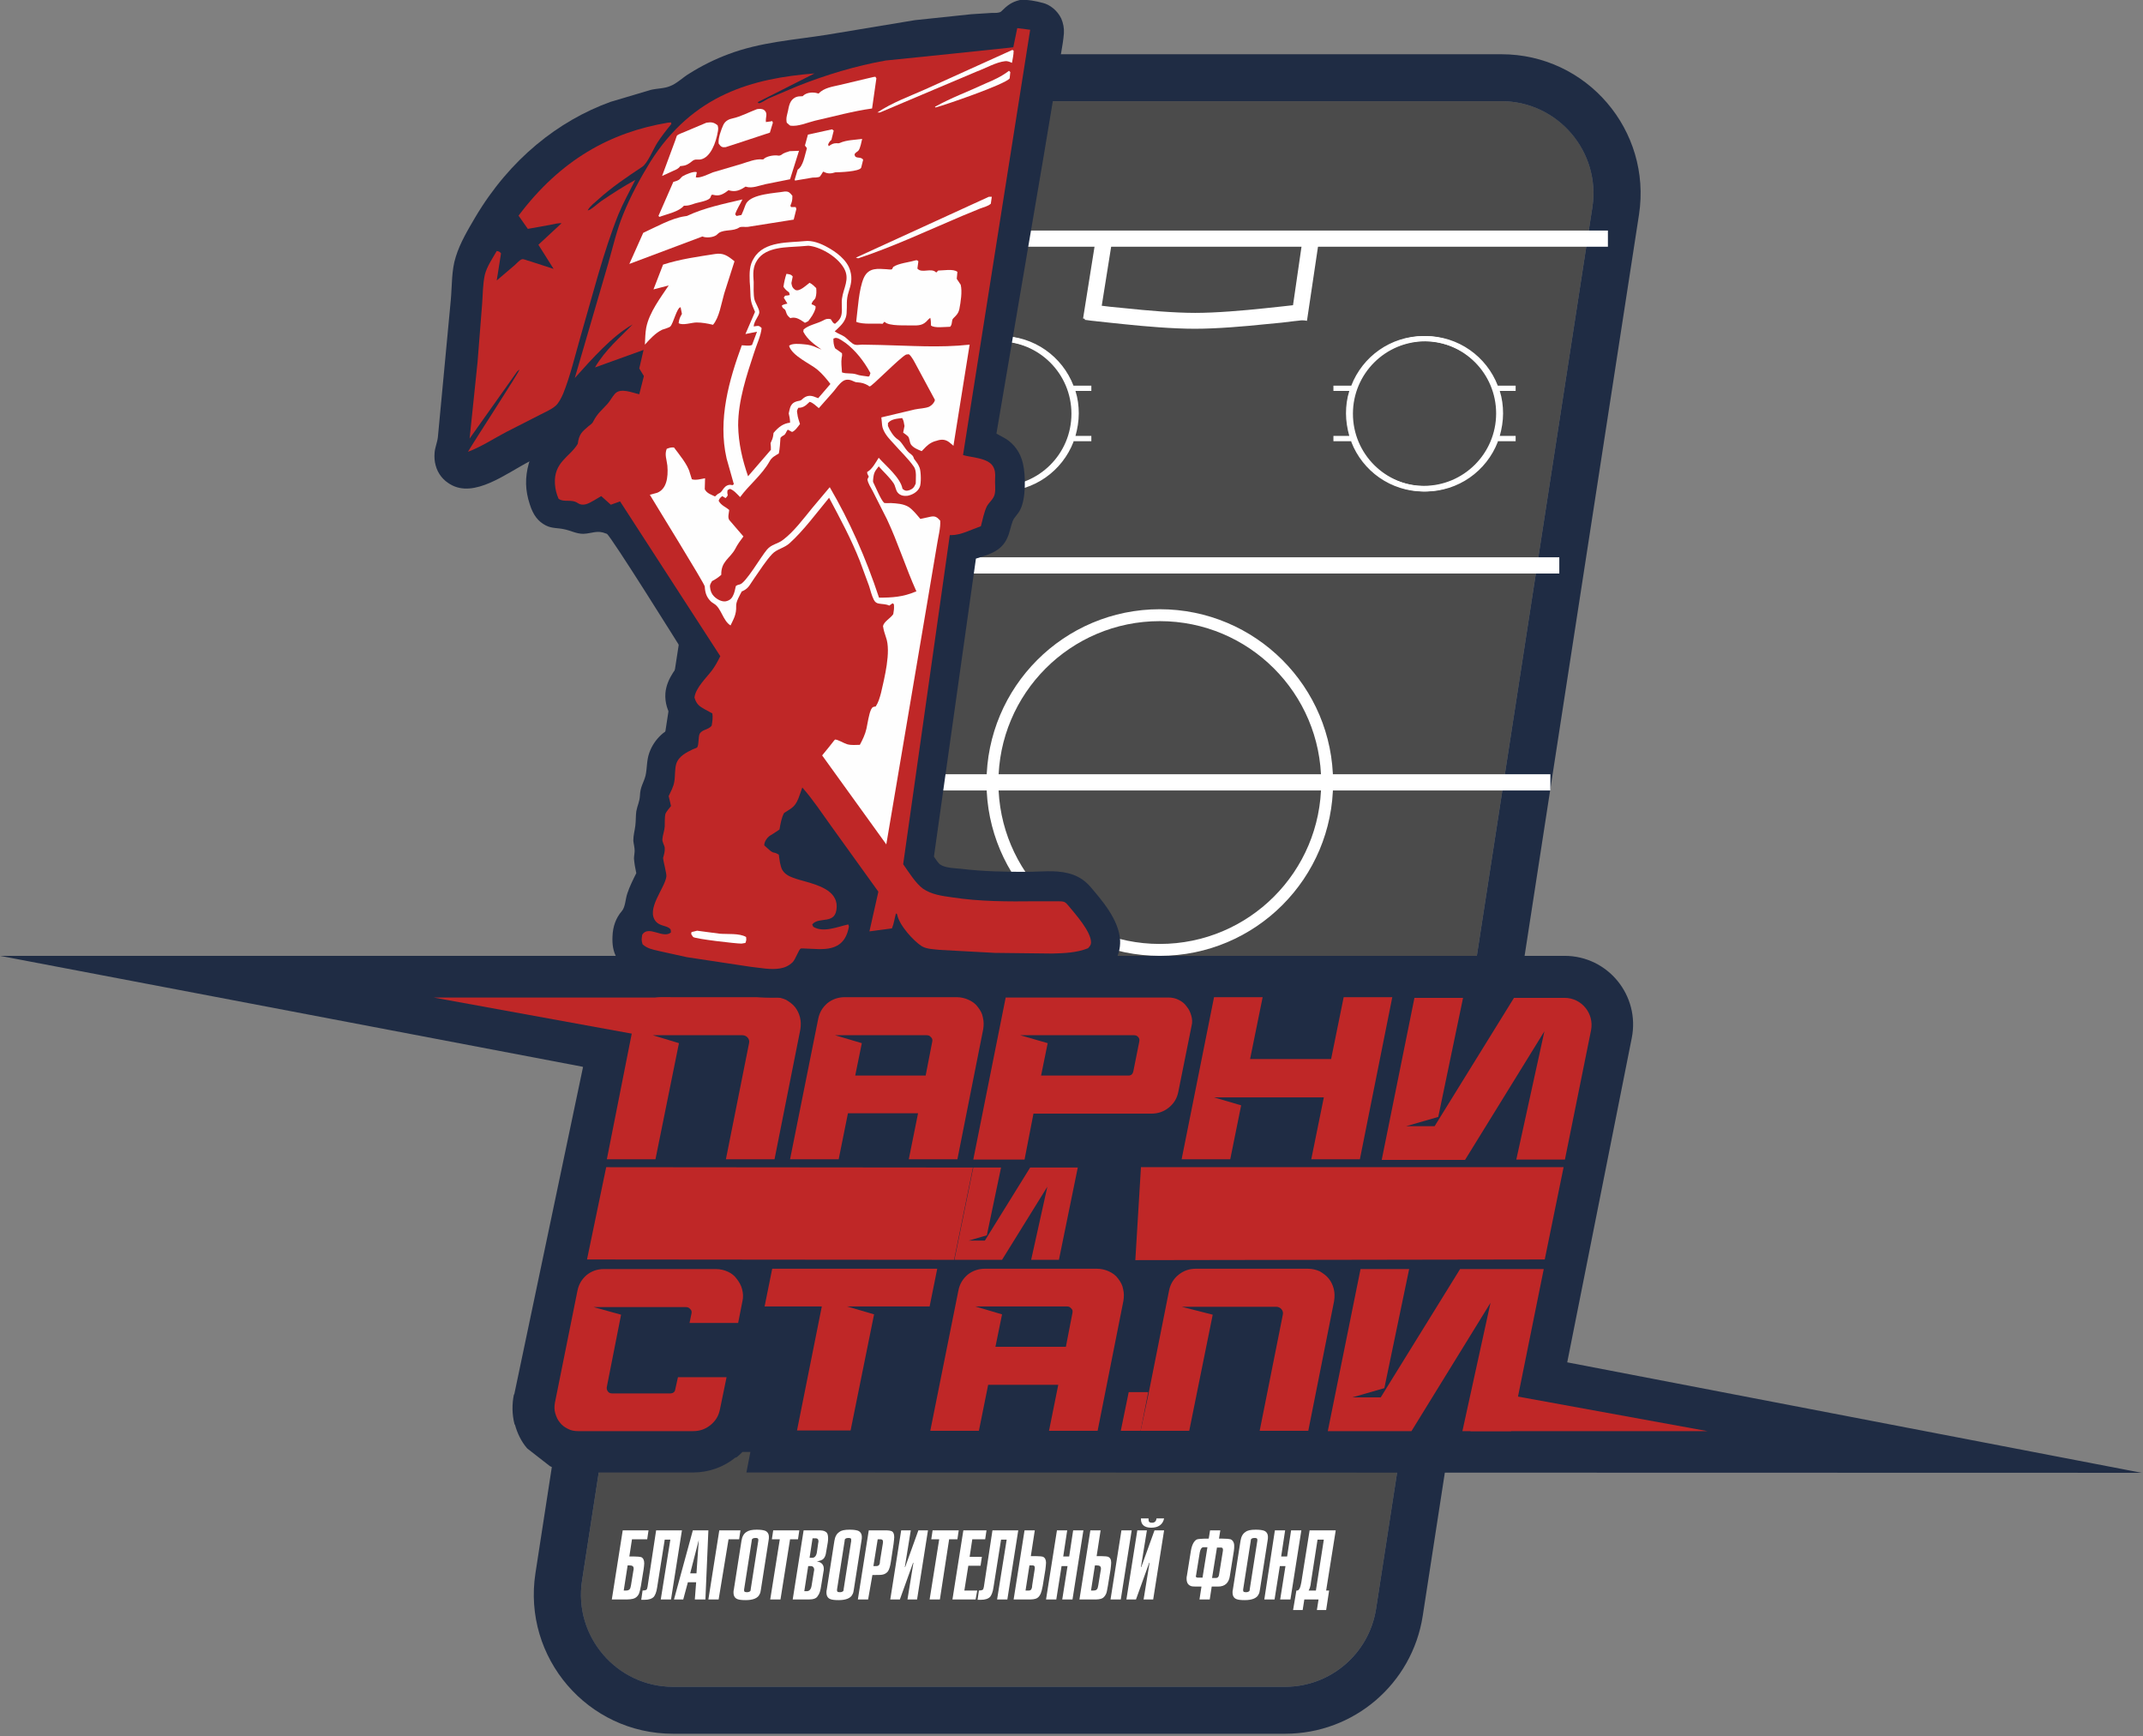 <?xml version="1.0" encoding="utf-8"?>
<!-- Generator: Adobe Illustrator 24.0.1, SVG Export Plug-In . SVG Version: 6.00 Build 0)  -->
<svg version="1.1" id="Layer_1" xmlns="http://www.w3.org/2000/svg" xmlns:xlink="http://www.w3.org/1999/xlink" x="0px" y="0px"
	 viewBox="0 0 648 525" style="enable-background:new 0 0 648 525;" xml:space="preserve">
<rect x="0" y="0" width="648" height="525" fill="#808080" stroke="none"/>
<style type="text/css">
	.st0{fill:#4B4B4B;}
	.st1{fill-rule:evenodd;clip-rule:evenodd;fill:#1F2C44;}
	.st2{fill-rule:evenodd;clip-rule:evenodd;fill:#FFFFFF;}
	.st3{fill:none;stroke:#FFFFFF;stroke-width:1.639;}
	.st4{fill:#BF2727;}
	.st5{fill:#1F2C44;}
	.st6{fill:#FEFEFE;}
	.st7{fill:#FFFFFF;}
</style>
<path class="st0" d="M241.4,54.2c2.1-13.6,13.8-23.6,27.5-23.6H454c17.1,0,30.1,15.2,27.5,32.1l-65.4,423.7
	C414,500,402.3,510,388.6,510H203.5c-17.1,0-30.1-15.2-27.5-32.1L241.4,54.2z"/>
<path class="st1" d="M268.9,16.4H454c25.8,0,45.5,23,41.6,48.5l-65.4,423.7c-3.2,20.5-20.8,35.6-41.6,35.6H203.5
	c-25.8,0-45.5-23-41.6-48.5L227.3,52C230.5,31.5,248.1,16.4,268.9,16.4z M268.9,30.6c-13.7,0-25.4,10-27.5,23.6L176,477.9
	c-2.6,16.9,10.5,32.1,27.5,32.1h185.1c13.7,0,25.4-10,27.5-23.6l65.4-423.7c2.6-16.9-10.5-32.1-27.5-32.1L268.9,30.6L268.9,30.6z"/>
<path class="st2" d="M238.7,69.7h247.5v4.9H238.7V69.7z"/>
<path class="st2" d="M224,168.5h247.5v4.9H224V168.5z"/>
<path class="st2" d="M221.3,234.1h247.5v4.9H221.3V234.1z"/>
<path class="st2" d="M350.7,285.4c27,0,48.8-21.9,48.8-48.8c0-27-21.9-48.8-48.8-48.8c-27,0-48.8,21.9-48.8,48.8
	C301.9,263.5,323.7,285.4,350.7,285.4z M350.7,289c29,0,52.4-23.5,52.4-52.4c0-29-23.5-52.4-52.4-52.4c-29,0-52.4,23.5-52.4,52.4
	C298.3,265.5,321.8,289,350.7,289z"/>
<path class="st2" d="M410,117.5c-0.1,0.3-0.2,0.5-0.3,0.8c-0.7,2.1-1.1,4.4-1.1,6.8s0.4,4.7,1.1,6.8c0.1,0.3,0.2,0.5,0.3,0.8
	c3.1,8.3,11.1,14.2,20.5,14.2c12.1,0,21.9-9.8,21.9-21.9s-9.8-21.9-21.9-21.9C421.1,103.3,413.1,109.2,410,117.5z M408.6,133.6
	c3.4,8.8,11.9,15,21.9,15c13,0,23.5-10.5,23.5-23.5s-10.5-23.5-23.5-23.5c-10,0-18.5,6.2-21.9,15h-5.4v1.6h4.8c-0.7,2.2-1,4.5-1,6.8
	s0.4,4.7,1,6.8h-4.8v1.6h5.4V133.6z"/>
<path class="st2" d="M451.5,117.5c0.1,0.3,0.2,0.5,0.3,0.8c0.7,2.1,1.1,4.4,1.1,6.8s-0.4,4.7-1.1,6.8c-0.1,0.3-0.2,0.5-0.3,0.8
	C448.4,141,440.4,147,431,147c-12.1,0-21.9-9.8-21.9-21.9s9.8-21.9,21.9-21.9C440.4,103.3,448.4,109.2,451.5,117.5z M452.9,133.6
	c-3.4,8.8-11.9,15-21.9,15c-13,0-23.5-10.5-23.5-23.5s10.5-23.5,23.5-23.5c10,0,18.5,6.2,21.9,15h5.4v1.6h-4.8c0.7,2.2,1,4.5,1,6.8
	s-0.4,4.7-1,6.8h4.8v1.6h-5.4V133.6z"/>
<path class="st3" d="M302.1,147.8c12.5,0,22.7-10.1,22.7-22.7s-10.2-22.7-22.7-22.7c-9.7,0-18,6.1-21.2,14.7
	c-0.9,2.5-1.4,5.1-1.4,7.9s0.5,5.5,1.4,7.9C284.1,141.6,292.4,147.8,302.1,147.8z"/>
<path class="st2" d="M323.1,117.5c0.1,0.3,0.2,0.5,0.3,0.8c0.7,2.1,1.1,4.4,1.1,6.8s-0.4,4.7-1.1,6.8c-0.1,0.3-0.2,0.5-0.3,0.8
	C320,141,312,147,302.6,147c-12.1,0-21.9-9.8-21.9-21.9s9.8-21.9,21.9-21.9C312,103.3,320,109.2,323.1,117.5z M324.6,133.6
	c-3.4,8.8-11.9,15-21.9,15c-13,0-23.5-10.5-23.5-23.5s10.5-23.5,23.5-23.5c10,0,18.5,6.2,21.9,15h5.4v1.6h-4.8c0.7,2.2,1,4.5,1,6.8
	s-0.4,4.7-1,6.8h4.8v1.6h-5.4V133.6z"/>
<path class="st4" d="M327,368.8l1.1-5.6h11.4c0.5,0,0.8-0.3,0.9-0.8l0.4-1.9c0.1-0.3,0-0.5-0.2-0.8c-0.2-0.2-0.4-0.4-0.7-0.4h-13.4
	l1.3-6.5H345c0.7,0,1.4,0.2,2,0.5s1.2,0.7,1.6,1.2s0.7,1.1,0.9,1.8c0.2,0.7,0.2,1.4,0.1,2.1l-0.9,4.5c-0.2,0.9-0.6,1.6-1.3,2.2
	c-0.7,0.6-1.5,0.8-2.4,0.8h0.6c0.6,0,1.1,0.1,1.6,0.4c0.5,0.2,0.9,0.6,1.3,1c0.3,0.4,0.6,0.9,0.7,1.4c0.2,0.5,0.2,1.1,0,1.6
	l-1.4,6.7c-0.2,1.1-0.7,2-1.6,2.7s-3,1-3,1H323l1.3-6.5h14.8c0.5,0,0.8-0.3,0.9-0.8l0.8-3.7c0.1-0.3,0-0.5-0.2-0.8
	c-0.2-0.2-0.4-0.4-0.7-0.4H327V368.8z"/>
<g>
	<g>
		<path class="st5" d="M493.4,313.9c2.6-12.9-7.2-24.9-20.3-24.9H0l176,33.5l0.3,0.1l-20.8,99h-0.1c-0.6,2.9-0.6,6,0.2,9.1h0.1
			c0.7,2.6,1.9,5.1,3.6,7.1l0,0l0.1,0.1l0.1,0.1l6.8,5.3c2.7,1.3,5.5,1.9,8.5,1.9l0,0h34.8l0,0c4.7,0,9.2-1.6,12.9-4.6l0.1,0.1
			c0.7-0.5,1.3-1.1,1.9-1.7h2.4l-1.2,6.2l421.9,0.1l-173.7-33.4L493.4,313.9z"/>
	</g>
</g>
<path class="st4" d="M187.8,397.5l-4.3,21.8c-0.1,0.5,0,1,0.3,1.4s0.7,0.6,1.3,0.6h17.5c0.9,0,1.5-0.4,1.6-1.3l0.8-3.6h14.7l-2,9.7
	c-0.4,2-1.3,3.5-2.9,4.8c-1.5,1.2-3.2,1.8-5.2,1.8h-34.8c-1.1,0-2.2-0.2-3.1-0.7c-1-0.5-1.8-1.1-2.4-1.9c-0.7-0.8-1.1-1.8-1.4-2.8
	c-0.3-1-0.3-2.1-0.1-3.2l6.8-33.8c0.4-2,1.3-3.5,2.8-4.8c1.5-1.2,3.2-1.8,5.2-1.8h33.9c1.3,0,2.5,0.3,3.6,0.8s2,1.2,2.7,2.2
	c0.7,0.9,1.3,1.9,1.6,3.1s0.4,2.4,0.1,3.6l-1.3,6.6h-14.7l0.6-2.9c0.1-0.5,0-1-0.4-1.3c-0.3-0.4-0.7-0.6-1.3-0.6h-27.9L187.8,397.5z
	"/>
<path class="st4" d="M248.5,395h-17.3l2.3-11.4h49.9l-2.3,11.4h-25l8.2,2.4l-7.1,35.1H241L248.5,395z"/>
<path class="st4" d="M331.9,432.6h-14.7l2.8-13.9h-21.2l-2.8,13.9h-14.7l8.5-42.4c0.4-2,1.3-3.5,2.8-4.8c1.5-1.2,3.3-1.8,5.2-1.8
	h33.9c1.3,0,2.5,0.3,3.6,0.8s2.1,1.2,2.8,2.2c0.7,0.9,1.3,1.9,1.5,3.1c0.3,1.2,0.3,2.4,0.1,3.6L331.9,432.6z M294.9,395l8.1,2.4
	l-2,9.8h21.3l2-10.3c0.1-0.5,0-1-0.4-1.3c-0.3-0.4-0.7-0.6-1.3-0.6H294.9z"/>
<path class="st4" d="M344.9,432.6l2.3-11.7h-5.9l-2.4,11.7H344.9z"/>
<path class="st4" d="M344.9,432.6h14.7l7.1-35.1l-9.4-2.4h28.6c1.3,0,2.3,1.2,2,2.4l-7,35.1h14.7l7.8-39.2c0.2-1.3,0.2-2.5-0.1-3.7
	c-0.3-1.2-0.8-2.2-1.5-3.1s-1.7-1.6-2.7-2.2c-1.1-0.5-2.3-0.8-3.6-0.8h-33.9c-2,0-3.7,0.6-5.2,1.8c-1.5,1.2-2.5,2.8-2.9,4.8
	l-6.1,30.7L344.9,432.6z"/>
<path class="st4" d="M316.7,358.8l-4.9,22.1h8.4l5.7-27.9h-14.4l-13.7,22.1h-4.9l5.5-1.6l4.3-20.5h-8.4l-5.7,27.9H303L316.7,358.8z"
	/>
<path class="st4" d="M450.7,393.9l-8.5,38.8h14.7l9.9-49h-25.3l-24,38.8h-8.6l9.7-2.8l7.5-36h-14.7l-9.9,49h25.3L450.7,393.9z"/>
<path class="st4" d="M183.5,350.5h14.7l7.1-35.1l-7.9-2.4h27.1c1.3,0,2.3,1.2,2,2.4l-7,35.1h14.7l7.8-39.2c0.2-1.3,0.2-2.5-0.1-3.7
	s-0.8-2.2-1.5-3.1s-1.7-1.6-2.7-2.2c-1.1-0.5-2.3-0.8-3.6-0.8H200c-2,0-3.7,0.6-5.2,1.8c-1.5,1.2-2.5,2.8-2.9,4.8L183.5,350.5z"/>
<path class="st4" d="M131.1,301.6h71.7l-9.7,11.3L131.1,301.6z"/>
<path class="st4" d="M516.3,432.7h-71.7l9.7-11.3L516.3,432.7z"/>
<path class="st4" d="M289.5,350.5h-14.7l2.8-13.9h-21.2l-2.8,13.9h-14.7l8.5-42.4c0.4-2,1.3-3.5,2.8-4.8c1.5-1.2,3.3-1.8,5.2-1.8
	h33.9c1.3,0,2.5,0.3,3.6,0.8s2.1,1.2,2.8,2.2c0.7,0.9,1.3,1.9,1.5,3.1c0.3,1.2,0.3,2.4,0.1,3.6L289.5,350.5z M252.5,313l8.1,2.4
	l-2,9.8h21.3l2-10.3c0.1-0.5,0-1-0.4-1.3c-0.3-0.4-0.7-0.6-1.3-0.6H252.5z"/>
<path class="st4" d="M304.1,301.6h49.2c1.1,0,2.1,0.2,3.1,0.7s1.8,1.1,2.4,2c0.7,0.8,1.1,1.7,1.4,2.7s0.4,2.1,0.1,3.2l-4,19.9
	c-0.4,2-1.3,3.5-2.9,4.8c-1.5,1.2-3.2,1.8-5.2,1.8h-35.7l-2.7,13.9h-15.5L304.1,301.6z M316.8,315.4l-2,9.8h26.4
	c0.8,0,1.3-0.4,1.5-1.3l1.8-9c0.1-0.5,0-1-0.3-1.3c-0.3-0.4-0.7-0.6-1.3-0.6h-34.4L316.8,315.4z"/>
<path class="st4" d="M367.1,331.8l8.2,2.4l-3.3,16.3h-14.7l9.8-49h14.7l-3.8,18.7h24.5l3.8-18.7H421l-9.8,49h-14.7l3.8-18.7
	L367.1,331.8L367.1,331.8z"/>
<path class="st4" d="M467,311.8l-8.5,38.8h14.7l7.9-39.1c1-5.1-2.9-9.8-8-9.8h-15.3l-24,38.8h-8.6l9.7-2.8l7.5-36h-14.7l-9.9,49H443
	L467,311.8z"/>
<path class="st4" d="M183.3,352.9l110.9,0.1l-5.7,27.9l-111-0.1L183.3,352.9z"/>
<path class="st4" d="M345,352.9h127.8l-5.7,27.9L343.3,381L345,352.9z"/>
<path class="st5" d="M308.4,0c2.2-0.2,4.8,0.3,7,0.9c2,0.5,4.3,2.2,5.5,4.7c0.6,1.4,0.9,2.9,0.8,4.5c-0.3,3.7-1.2,7.6-1.8,11.2
	l-4.3,25.8l-14.3,84l2.9,1.6c2.3,1.5,4.3,3.9,5.1,7.4c0.9,3.8,0.9,10.7-0.8,14c-0.6,1.3-1.8,2.2-2.3,3.5c-0.6,1.6-0.9,3.5-1.6,5
	c-1.9,4.4-6.3,5.2-9.5,6.3L282.4,259c0.5,0.7,1.3,2,1.9,2.4c1.6,1.1,4.7,1.1,6.5,1.3c6.5,0.8,13.1,0.9,19.6,0.9
	c4.1,0,8.5-0.6,12.5,0.4c2.5,0.6,4.8,1.8,6.8,4.1c3.2,3.8,8.7,9.9,9,16.3c0.1,2.4-0.6,4.7-1.7,6.5c-1.6,2.4-3.7,3.8-5.9,4.5
	c-4.6,1.6-9.4,1.6-14.1,1.7l-17.5-0.3c-6.8-0.2-13.5-0.1-20.3-1.4c-2.6-0.5-5-1.5-7.2-3.5c-0.8-0.7-1.6-1.8-2.4-2.3
	c-0.4-0.3-6.7,0.7-7.9,0.8c-4.3,4.5-9.2,5.1-14.4,5.2c-1.7,1.9-3.3,3.4-5.4,4.4c-1.9,0.9-4.1,1.5-6.1,1.6
	c-7.7,0.4-15.8-1.3-23.5-2.6l-12.5-2.4c-3.9-0.9-7.4-1.6-11-4.2c-0.9-0.8-1.7-1.7-2.3-2.8c-1.1-1.9-1.4-4-1.3-6.4
	c0.1-3.2,1.1-5.7,2.8-7.7c1.1-1.2,1.1-3.7,1.7-5.4c0.7-2.1,1.7-4.1,2.7-6.1c-0.3-1.4-0.6-3-0.7-4.4c0-0.8,0.2-1.6,0.2-2.4
	c0-1-0.3-2-0.4-3c0-1.7,0.4-2.9,0.6-4.5c0.2-1.5,0.1-2.9,0.3-4.4c0.3-1.7,1-2.9,1.1-4.7c0.1-2.8,1.1-3.8,1.7-6.1
	c0.5-2.3,0.3-4.5,1.1-6.8s2.1-4.1,3.6-5.5c1.6-1.5,3.1-1.7,3.8-4.4l-0.5-0.7c-1.3-2.1-2.2-4.6-2-7.5c0.4-4.7,3.8-8.3,6.2-11.2
	c-2.3-3.7-22.6-36.2-23.9-37l-0.3-0.1c-2.6-1.1-4.2,0-6.8,0.1c-2.2,0-3.8-1-5.9-1.4c-1.8-0.4-3.6-0.2-5.4-1.1
	c-2.4-1.2-3.9-3.2-4.9-6.4c-1.4-4.2-1.5-8.1-0.3-12.4l0.2-0.6c-7,3.6-16.7,11.3-24,6.9c-1.9-1.1-3.7-3-4.4-5.8
	c-0.3-1.1-0.4-2.4-0.3-3.6c0.1-1.7,0.8-3.1,1-4.8l3.9-41.4c0.4-4.3,0.2-9.1,1.5-13.1c1.3-4.3,3.8-8.4,5.9-12
	c10.5-17.7,25.2-29.2,40.9-34.9l12.1-3.6c2-0.5,4.2-0.4,6-1.2c1.9-0.7,3.9-2.7,5.8-3.8c3.8-2.4,7.7-4.3,11.7-5.8
	c9.8-3.7,19.8-4.3,29.9-5.9l26.5-4.4l17.1-1.8l6.3-0.4c0.8,0,2,0.1,2.7-0.4C304.6,1.6,305.9,0.6,308.4,0z"/>
<path class="st4" d="M201.9,37.1l1-0.1l0.1,0.5c-1.4,1.7-2.9,3.6-4.2,5.6s-3,6.4-4.7,7.4c-4.5,3-9,6-13.2,9.8
	c-1.1,1-2.4,1.9-3.2,3.3c0.9,0,3.2-2.2,4.1-2.8c3.4-2.3,6.8-4.5,10.3-6.4c-1.7,3.4-3.6,6.8-5.1,10.4c-4.6,11.5-7.9,24.8-11.5,37.1
	c-1.6,5.6-3.1,11.9-5.2,17.1c-0.6,1.4-1.4,2.9-2.3,3.7c-1.4,1.2-3.2,1.9-4.7,2.7l-10.2,5.2c-3.8,2-7.6,4.5-11.6,6
	c2.1-3.6,15.5-24.1,15.6-24.9l-0.7,0.6L142,132.6l2.4-23.1l1.4-17.8c0.2-2.8,0.2-5.9,0.8-8.6c0.6-2.5,2.4-5.1,3.6-7.2
	c0.6,0.1,0.8,0.1,1.3,0.7l-1.3,8.2l5.4-4.6c0.6-0.5,1.5-1.6,2.2-1.8c0.5-0.2,1.6,0.4,2.2,0.5l7.4,2.4l-4.6-7.3l7-6.5
	c-1.1-0.1-2.4,0.3-3.5,0.5l-6.7,1.2l-2.8-4C169.5,48.3,184.6,40,201.9,37.1z"/>
<path class="st4" d="M307.6,8.5l3.9,0.5l-20.3,128.6c2.3,0.7,7.4,0.8,9,3.3c0.7,1.1,0.8,2.3,0.7,3.8c-0.1,1.5,0.2,3.1-0.1,4.6
	c-0.3,1.6-1.7,2.5-2.4,3.8c-0.8,1.6-1.3,4.1-1.8,6c-2.9,1-6,2.7-9,2.7h-0.4l-14.1,99.5c1.7,2.4,3.8,5.8,6,7.4
	c2.6,1.8,5.9,2.2,8.7,2.6c8.4,1.3,17,1.3,25.5,1.2h6.5c0.5,0,1.5,0,2,0.2s1.1,0.9,1.5,1.4c1.7,2.1,6.6,7.5,6.6,10.8
	c0,0.9-0.4,1.2-0.9,1.8c-3.5,1.4-7.3,1.5-10.9,1.6l-17.3-0.2l-16.6-0.9c-1.7-0.2-4.1-0.2-5.6-1.2c-2.3-1.5-6.6-6.1-7.3-9.4l-0.1-0.3
	l-0.3-0.1c-0.4,1.5-0.6,3.1-1.2,4.5l-6.8,0.9l2.7-12L251.5,250c-2.9-4-5.7-8.3-8.9-11.9l-0.7,2c-1.3,3.9-2.2,4-4.8,5.7
	c-0.8,1.4-1.1,3.3-1.4,5l-1.8,1.2c-0.6,0.4-1.3,0.7-1.8,1.3s-1,1.3-1,2.3l1,0.9c0.7,0.6,1.2,1.2,2,1.3c0.5,0.1,0.9,0.3,1.4,0.6
	c0.2,1.5,0.4,3.5,1.1,4.7c1,1.6,2.7,2.1,4.1,2.6c3,1,9,2,11.3,5.2c0.7,1,1,1.9,1,3.2c-0.1,5.8-5.3,2.8-7.4,5.4l0.3,0.7
	c3,1.9,7.4,0,10.6-0.7l0.2,0.6c-1.4,8.3-8.4,6.8-13,6.7c-0.2,0-1.5-0.1-1.6,0c-0.6,0.4-1.6,3.3-2.4,4.1c-1.1,1.1-2.5,1.7-3.8,1.9
	c-2.9,0.5-6.1-0.2-9-0.5l-19.2-2.9l-8.6-1.9c-1.7-0.4-3.4-0.7-4.8-2c-0.4-1.4-0.3-1.5-0.1-2.9c1.9-3,6.4,1.4,8.7-0.7
	c-0.1-0.3,0-0.8-0.2-1c-1-1.1-3-0.8-4.3-2.2c-3.3-3.7,2.7-10.2,3.1-13.7c0.1-0.9-0.9-4.4-1-5.6c0.3-1,0.6-2.1,0.5-3.1
	c-0.1-0.8-0.8-1.7-0.7-2.6c0.1-1.3,0.6-2.4,0.7-3.8c0-0.8,0-3.1,0.2-3.8c0.2-0.6,1.3-1.9,1.7-2.4l-0.7-3c0.6-1.3,1.5-2.9,1.7-4.4
	c0.3-1.7,0.1-3.8,0.6-5.4c0.8-2.4,3.3-3.5,4.9-4.3c0.2-0.1,1.3-0.5,1.4-0.6c0.6-0.9,0.3-3.4,0.8-4.2c0.8-1.3,2.6-1.1,3.6-2.4
	c0.2-1.2,0.4-2.5,0.2-3.7l-2.4-1.3c-1.4-0.8-2.4-1.4-3-3.5c0.3-2.9,3.7-6.1,5.2-8.1c1-1.3,1.8-2.8,2.6-4.4l-30.3-46.8l-2.8,1
	l-2.9-2.6l-2.2,1.3c-1.6,0.9-3.2,1.9-4.9,0.8c-1.9-1.3-4.2-0.1-5.8-1.3c-0.6-1.4-1-2.8-1.1-4.5c-0.4-6.6,4.5-8.1,6.9-12.1
	c0.4-3.1,1.4-3.7,3.2-5.3c0.5-0.4,1.2-0.8,1.5-1.5c1.3-2.5,2.6-3.4,4.3-5.3c0.8-0.9,1.4-2.1,2.2-3c1.7-2,5.4-0.3,7.4,0.1l1.4-5.5
	l-1.4-2.3l1.3-5.6l-14.7,5.3c3.1-5.3,7.5-9,11.4-13c-6.1,3.4-12.3,10.4-17.5,16.2l10.1-34.6c1.4-4.9,2.6-10.2,4.5-14.8
	c2.2-5.5,5.3-11.2,8.2-15.9c13-20.6,31.1-25.3,49.7-26.8l-17.2,8.7c0.1,0.1,0.2,0.2,0.3,0.3c0.6,0.1,2.3-1.1,2.9-1.4l8.7-3.7
	c8.8-3.5,17.8-6.2,26.8-7.8l20.5-2.1l18.1-1.9L307.6,8.5z"/>
<path class="st6" d="M305.1,21.4l0.4,0.4l-0.2,1.9c-1.3,1.8-19.7,8.1-22.4,8.8l-0.2-0.2c5-2.8,10.3-4.7,15.4-7.1
	C300.5,24.2,302.9,23.1,305.1,21.4z"/>
<path class="st6" d="M210.8,281.4l6.8,0.9c2.3,0.2,6-0.2,8,1c0.1,1,0.1,0.9-0.2,1.8l-1.2,0.2c-1.6,0-13.9-1.4-14.6-2
	c-0.2-0.2-0.4-0.6-0.6-0.9l0.1-0.6L210.8,281.4z"/>
<path class="st6" d="M306.1,15.1l0.4,0.2c0,1.3-0.3,2.5-0.5,3.7c-0.7-0.3-1.4-0.6-2.1-0.5c-2.7,0.3-5.8,2.1-8.5,3.1L266.1,34h-0.8
	c4.5-3,9.8-4.9,14.5-7L306.1,15.1z"/>
<path class="st6" d="M299,59.5h0.9l-0.3,2.1c-0.9,0.8-2.1,1-3.1,1.4l-5.6,2.3c-10.4,4.4-20.8,9.3-31.4,12.8l-0.7-0.2L299,59.5z"/>
<path class="st6" d="M228.9,33c0.7-0.1,1.5-0.2,2.2,0.3c1.2,1,0.3,2.2,0.5,3.6l1.5-0.2l0.4-0.1l0.2,0.5l-0.9,3l-9.7,3.2l-3.7,1.2
	c-1.1,0.1-1.4-0.1-2.1-1.1c-0.2-1.6,0.8-4.3,1.4-5.6c0.6-1.3,1.8-1.8,2.8-2C223.9,35.3,226.5,33.9,228.9,33z"/>
<path class="st6" d="M213.6,37.1c1.4-0.2,2.2-0.2,3.4,0.8c0.2,0.8,0.2,0.9,0.1,1.7c-0.6,3.7-2.3,8-5.2,8.6c-1,0.2-1.7-0.3-2.7,0.6
	c-1.1,0.9-1.9,1.3-3.2,1.4h-0.3c-0.5,0.8-1.3,1.1-2,1.4l-3.5,1.6l4-10.8c0.1-0.2,0.4-1.3,0.5-1.4c0.5-0.5,1.9-0.9,2.5-1.2
	L213.6,37.1z"/>
<path class="st6" d="M251.6,39.1l0.5,0.4l-0.7,2.8c-0.5,0.4-0.7,0.7-1,1.4l0.2,0.5c0.8-0.6,1.4-0.9,2.3-0.9c0.4,0,0.7,0.1,1.1-0.1
	c2-0.9,4.6-0.9,6.7-1.2c-0.2,0.9-0.6,2.9-1.1,3.5c-0.3,0.4-0.7,0.4-1.2,1.1c0.1,1.7,1.8,0.5,2.6,1.7l-0.6,2.4
	c-0.5,1.2-6.7,1.4-7.8,1.4c-1.2,0.4-2.3,0.5-3.4-0.1l-0.3-0.1l-0.2,0.3c-0.1,0.2-0.6,1-0.8,1.2c-0.5,0.3-1.7,0.3-2.2,0.3l-5.3,0.9
	l-0.1-0.3l0.9-3c1.7-1.1,2.1-4.2,2.8-6.5l-0.6-0.8l0.9-3.3L251.6,39.1z"/>
<path class="st6" d="M264,23.3l0.7-0.1l0.3,0.5l-1.3,9.1c-5.8,0.8-11.5,2.4-17.3,3.7c-2.4,0.6-5,1.8-7.4,1.5
	c-0.4-0.2-0.7-0.6-1.1-0.9c-0.3-1.4,0.1-2.3,0.4-3.7c0.2-1.1,0.4-2,0.9-2.8c0.9-1.3,2-1.5,3.2-1.5h0.3l0.2-0.2c1.1-1,3-1.1,4.3-0.7
	l0.3,0.1c1.7-1.8,4.3-2.1,6.4-2.6L264,23.3z"/>
<path class="st6" d="M238.8,45.7l2.8-0.1l-2.7,8.6l-7.5,1.5c-1.8,0.4-3.9,1.3-5.7,0.8l-0.2-0.1c-1.7,1.1-3,1.7-4.9,1.2l-0.3-0.1
	c-1.7,1.3-2.8,1.9-4.7,1.4c-0.7-0.2-0.5,0.6-1,1.1c-1,0.9-3.8,1.2-5,1.7c-0.9,0.3-1.6,0.5-2.5,0.5h-0.3c-1.5,1.8-5,2.5-6.9,3.2
	c-0.6,0.2-0.3,0.3-0.8-0.1l4.5-10.3c0.7-0.2,1.6-0.4,2.1-1c0.3-0.3,0.4-0.5,0.7-0.7c0.8-0.5,3.6-1.7,4.3-1.2l-0.3,1.5
	c1.2,0.4,3.9-1,5.2-1.5l8.8-2.6c1.9-0.6,4.1-1.5,6.1-1.3h0.3c0.9-1,3.1-1.3,4.2-1.2c0.5,0.1,0.8,0.1,1.3-0.2
	C237,46.2,237.9,46,238.8,45.7z"/>
<path class="st6" d="M237.3,57.9h0.3c0.9,0,1.3,0.4,2,1.3c0,1.5-0.1,1.7-0.6,3l0.2,0.4h1.4l0.2,0.6l-0.8,3.2l-13.9,2.2
	c-0.8,0.1-2-0.2-2.6,0.2c-1.8,1.2-4.3,0.5-6.1,1.6c-0.3,0.2-0.5,0.5-0.8,0.7c-1,0.7-3.1,0.9-4.2,0.4l-22.1,8.3l4.2-9.4
	c3.9-1.8,8.5-4.4,12.5-5l0.7-0.1c5.3-2.5,11.3-3.7,16.8-5c-0.7,1.5-1.7,2.9-2.2,4.5l0.4,0.5l1.5-0.3l0.6-1.4
	c0.3-0.7,0.5-1.5,0.9-2.2C227.5,58.6,234.5,58.4,237.3,57.9z"/>
<path class="st6" d="M216.2,76.8c2.5-0.4,3.8,0.5,5.9,2.2l-3.1,9.7c-0.9,3.1-1.5,7.3-3.4,9.5c-1.7-0.4-3.3-0.7-5-0.7
	c-1.4,0-4.2,1-5.4,0.2c0.2-1.4,0.4-1.7,1-2.8l-0.4-2c-1.1,0-2.2,4.9-3.1,5.8c-0.4,0.4-2,0.8-2.5,1c-2,1-3.5,2.6-5.2,4.5
	c0.1-1.7,0.1-3.5,0.4-5.1c0.9-4.7,4.5-9.3,6.8-12.8l-4.6,1.2l2.9-7.5C205.8,78.3,211.1,77.6,216.2,76.8z"/>
<path class="st6" d="M276.5,78.8c0.6-0.1,0.7-0.3,1.2,0.2l-0.3,2.2c1.4,1.6,4.2-0.4,5.7,1.2l0.6-0.6c1.5,0,4.6-0.6,5.8,0.4l-0.2,2.1
	l1.2,1.8c0.5,2.1,0,5.2-0.4,7.3c-0.3,1.4-1,2-1.8,2.8c-0.7,0.6-0.2,1.8-1,2.6c-1.4,0-4.8,0.5-5.8-0.4c0-0.8,0-1.5-0.2-2.3
	c-0.5,0.4-0.3,0.2-0.7,0.6c-1.5,1.8-2.9,1.7-4.8,1.7c-1.7-0.1-7.1,0.3-8.3-1.1c-0.2,0-0.4,0.4-0.6,0.6c-2.2-0.2-5.9,0.3-8-0.6
	c0.5-4,0.8-9.9,2.3-13.3c1.5-3.3,4.5-2.7,6.9-2.6c0.3,0,1.4,0.2,1.6,0c0.1,0,0.3-0.6,0.4-0.7C271.7,79.6,274.9,79.3,276.5,78.8z"/>
<path class="st6" d="M243.3,72.9c2.3-0.3,4.9,0.7,7,1.9c2.2,1.2,5.9,3.7,6.8,7.1c0.7,2.4,0.2,4.2-0.5,6.4c-0.8,2.5-0.4,3.9-0.6,6.4
	c-0.2,2.7-2.2,4.1-3.6,5.5c1,0.7,2.1,1,3.1,1.7c0.8,0.6,2.1,2.1,3,2.3c0.6,0.2,1.5,0,2.2,0l5.4,0.1c9.1,0.2,18.1,0.9,27.1-0.1
	l-4.9,30.6l-0.3-0.3l-0.5-0.4c-1.4-1.3-2.7-1.4-4.4-0.8l-0.4,0.1c-1.5,0.5-2.4,1.3-3.6,2.6l-0.4,0.4c-1-0.4-2.6-1-3.3-2.1
	c-0.3-0.5-0.4-1.7-0.7-2.2c-0.4-0.5-1.1-0.9-1.6-1.3l0.4-2c-0.2-1-0.2-1.6-0.7-2.4c-1.4,0.2-3.2,0.2-4.3,1.5v0.9
	c0.6,1.5,1.8,3.3,2.9,4c1.3,0.8,2,2.6,3.3,3.9c0.5,0.5,1.2,0.8,1.5,1.5s0,0.3,0.4,0.8c0.6,0.8,1.1,1.4,1.5,2.5
	c0.4,1.2,0.5,4.7,0,5.8c-0.7,1.6-2.5,2.4-3.7,2.6c-1,0.1-2.1,0-2.9-0.9c-0.7-0.8-0.7-2-1.3-2.9c-1.3-1.9-3.1-3.5-4.5-5.1
	c-1.2,1.6-1.5,1.8-1.7,4.2v0.5c0.8,1.6,2.3,5.3,3.3,6.3c0.1,0.2,1.8,0.1,2.1,0.1c1.7,0.1,3.8,0.2,5.4,1.2c1.3,0.9,2.4,2.3,3.5,3.6
	l3.2-0.7c1.3-0.2,1.8,0.1,2.8,1.2c0.2,2-0.7,5.4-1,7.5l-2.9,17.2L268,255.3l-19.4-26.9l2.2-2.7c0.2-0.2,1.6-2.1,1.7-2.1
	c0.9,0,2.6,1.1,3.6,1.4c1.3,0.4,2.7,0.2,3.9,0.2c0.8-1.5,1.6-3.1,2-4.9c0.4-1.8,0.7-4.3,1.4-5.8c0.4-0.8,0.7-0.8,1.4-0.9
	c0.8-1.2,1.2-2.6,1.6-4.1c1-4.4,3.1-12.5,1.5-16.8c-0.4-1.2-0.7-2.1-0.9-3.4c0.3-1.4,2.2-2.3,3.1-3.6c0.2-1.2,0.3-1.7,0.2-3
	l-0.4-0.3l-1,0.7c-1.1-0.5-2-0.4-3.1-0.6c-0.7-0.1-1.2-0.4-1.6-1.2c-0.6-1.2-1-2.8-1.4-4.1l-2.8-7.6c-2.7-6.8-6-12.9-9.3-19.1
	c-3.8,4.6-7.7,9.9-11.9,13.7c-1.6,1.5-3.9,1.8-5.3,3.3c-1.9,2-3.7,4.9-5.4,7.3c-1.3,1.8-1.6,3-3.5,3.9l-0.3,0.1
	c-0.6,1.2-1.8,3.1-1.7,4.5c0.1,2.5-0.8,3.9-1.7,5.8c-2.3-1.4-2.8-5.2-4.9-6.5c-0.4-0.3-0.7-0.4-1.1-0.8c-1.2-1.2-1.7-2.5-1.8-4.5
	c-0.1-0.9-15.2-25.3-16.6-27.7l2.2-0.6c2.8-1.1,3.4-4.5,3.1-8.2c-0.2-1.9-0.9-3.3-0.2-5.1c0.8-0.3,1.4-0.5,2.2-0.4
	c1.4,1.9,4.2,5.2,4.8,7.7c0.2,0.7,0.4,1.2,0.6,1.9c1.2,0.4,2.8-0.1,4-0.3l-0.1,3.3c0.6,1.3,2.1,1.7,3.1,2.2l0.8-0.7
	c0.5-0.3,0.9-0.4,1.3-1l0.5-0.7c0.6-0.8,1.4-1.2,2.2-1.1c0.7,0.1,0.3,0.2,0.9-0.2l-2.2-7.8c-2.7-11.8,0.8-23.8,4.6-34.2
	c1,0,2.1,0.3,3.1-0.1l1.5-4l-3.5,0.7l2.9-6.7l-0.7-1.7c-0.9-2.2-0.6-3.8-0.8-6.1l-0.1-1.3c-0.1-2.8-0.1-5.1,1.3-7.2
	C231.1,72.8,238.8,73.4,243.3,72.9z"/>
<path class="st4" d="M252,102.4l0.2-0.1c0.4-0.1,0.4-0.2,0.8-0.1c0.8,0.1,1.9,1,2.7,1.5c2.9,2.2,5.5,5.4,7.5,9.1l-0.3,0.9
	c-0.4,0.2-0.2,0.2-0.7,0.1c-1.1-0.2-2.2-0.2-3.2-0.6c-1.5-0.5-3-0.1-4.4-0.6c-0.1-1.4-0.3-3.1-0.1-4.4c0.2-0.9,0.1-0.4,0.1-1.4
	l-2.1-1.5C252.1,104.3,252,103.6,252,102.4z"/>
<path class="st4" d="M241.8,74.5l2.6-0.2c3.3,0.2,8.7,3.1,10.8,6.8c1.9,3.3-0.2,6-0.6,9.2c-0.2,1.5,0.1,3-0.1,4.5
	c-0.2,1.6-1.1,2.3-2,3.1c-0.7-0.2-0.8-0.7-1.3-1.4c-1-0.2-1.4-0.1-2.3,0.4c-1.9,1-4.2,1.3-5.9,2.7l-0.1,0.7c1.4,2.6,3.5,3.9,5.5,5.4
	l-1.2-0.5c-1.5-0.7-2.6-1-4.1-1.1c-1-0.1-3.8-0.4-4.5,0.5c1,3.1,6.5,5.4,8.6,7.2c1.4,1.2,2.7,2.7,3.9,4.3l-3.7,4.3l-1.3-0.5
	c-1.2-0.4-2.3-0.3-3.4,0.7c-0.4,0.4-0.6,0.5-1.1,0.6c-0.6,0.1-1.3,0.3-1.8,0.7c-0.9,0.8-1,1.7-1.3,3.1c0.2,0.9,0.4,1.8,0.4,2.8
	c-2,0.2-3.5,1.3-5,3.1c-0.1,0.9-0.2,1.6-0.6,2.4L233,134c0.1,0.7,0.1,1.3,0.1,2l-6.9,8c-1.7-4.9-2.9-9.9-3-15.4
	c0-7.5,2.6-15.2,4.8-21.9c0.7-2.3,2.1-5.2,2.3-7.5c-0.9-1-1.3-0.6-2.4-0.5c0.1-1.7,1.7-3.2,1.7-4.3c0-1.1-1.3-2.9-1.5-4
	c-0.3-1.4-0.2-3.6-0.2-5.1c-0.2-2.6-0.3-4.6,1.1-6.7C231.7,74.5,238.2,74.8,241.8,74.5z"/>
<path class="st6" d="M237.8,82.8c0.7,0.1,1.4,0.1,1.9,0.8l-0.4,2c0.2,1.1,0.3,1.4,1.1,2c1.2,0.8,3.3-1.3,4.4-2.1
	c0.8,0.4,1.4,1,2,1.6c0.1,0.9,0.1,2-0.2,2.9c-0.3,0.8-1,0.9-1.2,2c0.4,0.1,0.8,0.3,1.2,0.6v0.6c-0.5,1.7-1.3,2.7-2.2,3.9l-1,0.5
	c-1.4-0.9-2.5-1.8-4.1-1.5l-0.3,0.1c-0.8-0.7-1-0.8-1.4-2.1c-0.3-1-0.9-0.5-1.2-1.7c0.4-0.3,0.8-0.4,1.2-0.5l0.5-0.1L237,90l0.4-0.6
	c0.5,0,0.9-0.1,1.4-0.2l-0.2-0.8c-0.7-0.5-1.2-0.9-1.7-1.7C237.1,85.3,237.4,84,237.8,82.8z"/>
<path class="st4" d="M274,107.2l0.8-0.1c0.9,0.6,1.8,2.5,2.4,3.6l5.5,10.2c-0.1,0.4-0.1,0.5-0.4,0.9c-0.3,0.5-1,1-1.4,1.2
	c-1.3,0.5-2.9,0.5-4.3,0.8l-10.1,2.4l0.1,1c0.1,0.9,0.1,1.9,0.5,2.7c0.7,1.7,2,3,3.1,4.2c2,2.3,4.4,4.5,6.2,7.1
	c0.8,1.2,0.5,3.5,0.5,5c-0.5,1.2-0.9,1.6-1.9,2c-0.9,0.3-1.4,0.2-2.1-0.4c-0.6-3.4-5.2-7.1-7.2-9.4c-1,1.6-1.9,3.3-3.3,4.2l-0.2,0.1
	c0.1,0.7,0,0.4,0.3,1l0.2,0.4l-0.4,0.8c0.1,1.2,1.1,2.6,1.6,3.6l4.3,8.5c3.3,7,5.7,14.7,8.9,21.8l-0.3,0.1c-3.8,1.6-7,1.8-11,1.8
	c-4-12.1-8.9-23.1-14.9-33.4l-5.3,6.3c-2.7,3.3-5.6,7.2-8.8,9.6c-1.6,1.3-3.5,1.3-4.9,3c-1.8,2.1-6.4,10.1-8.2,10.5
	c-0.5,0.1-0.8,0.2-1.2,0.5c-0.2,0.9-0.4,2.1-0.9,3c-0.5,1-1.2,1.4-2.1,1.6c-1.2,0.2-2.6-0.5-3.6-1.5c-0.7-0.7-1.1-1.6-1.2-2.8
	c-0.1-0.8,0.3-1.2,0.6-1.8c1-0.5,1.9-1.1,2.8-1.9c-0.1-4.1,2.6-4.9,4.2-7.8c0.7-1.4,1.6-2.6,2.5-3.8l-4.3-5c-0.5-0.8-0.1-2,0-3
	c-1.1-1-2.4-1.3-3.2-2.8c0.3-0.8,0.5-0.9,1.1-1.4l1,0.6c1.2-1.2,0.3-0.7,0.6-2.4l0.7-0.4c1.2,0.4,2.1,1.5,3.1,2.5
	c2.7-3.7,6.6-6.7,8.9-10.8c0.7-1.3,1.7-1.7,2.8-2.4c0.3-1.5,0.4-3.1,0.5-4.7c0.3-0.4,0.6-0.6,1-0.8c0.6-0.3,0.7-1.1,1.2-1.7l1.3,0.7
	c0.9-0.3,1.7-1.5,2.4-2.4c-0.3-1-0.7-2-0.8-3.1c-0.2-1-0.1-1,0.3-1.8c1.3,0,2.1-0.5,3.2-1.6l0.2-0.2c1,0.2,1.9,1.2,2.8,1.9l4.5-5.1
	c0.8-1,1.7-2.3,2.7-3c0.9-0.7,2.1-0.6,3.1-0.1c0.5,0.2,0.8,0.4,1.4,0.4c1.3,0.1,2.1,0.3,3.3,1c0.1,0.1,0.2,0.3,0.4,0.2
	C263.3,117.2,272.1,108.1,274,107.2z"/>
<path class="st7" d="M392,480.9h0.2c0.6,0,1-0.8,1.3-2.5l2.5-15.7h7.9l-2.9,18.2h0.9l-0.9,5.9h-2.8l0.5-3.2h-4.3l-0.5,3.2H391
	L392,480.9z M395.7,480.9h2.2l2.4-15.4h-1.9l-2,12.9C396.3,479.6,396,480.4,395.7,480.9z"/>
<path class="st7" d="M385.5,462.7h3.1l-1.2,7.9h1.8l1.2-7.9h3.1l-3.3,20.9h-3.1l1.6-10.1H387l-1.6,10.1h-3.1L385.5,462.7z"/>
<path class="st7" d="M379.7,462.5c1.1,0,1.9,0.1,2.5,0.3c0.8,0.3,1.2,1,1.2,1.9c0,0.3,0,0.6-0.1,1.1l-2.3,14.7
	c-0.1,0.7-0.2,1.2-0.4,1.5c-0.5,1.2-2,1.8-4.2,1.8c-1.2,0-2-0.1-2.5-0.3c-0.8-0.3-1.2-1-1.2-2c0-0.3,0-0.6,0.1-0.9l2.3-14.7
	c0.2-1.3,0.7-2.2,1.5-2.7C377.2,462.7,378.2,462.5,379.7,462.5z M380.2,465.5c0-0.4-0.3-0.5-0.9-0.5c-0.4,0-0.7,0.1-0.8,0.2
	c-0.2,0.1-0.3,0.3-0.3,0.7l-2.3,14.7c0,0.1,0,0.2,0,0.3c0,0.4,0.3,0.5,0.9,0.5c0.4,0,0.6-0.1,0.8-0.2c0.2-0.1,0.3-0.3,0.3-0.7
	l2.3-14.7C380.2,465.7,380.2,465.6,380.2,465.5z"/>
<path class="st7" d="M365.5,465.2l0.4-2.5h3.1l-0.4,2.5h1c1.3,0,2.1,0.1,2.5,0.2c0.7,0.3,1.1,1,1.1,2c0,0.4,0,0.9-0.1,1.5l-1.2,7.5
	c-0.3,2.2-1.5,3.3-3.6,3.3h-1.9l-0.6,3.9h-3.1l0.6-3.9c-1.7,0-2.7,0-3-0.1c-1-0.3-1.5-1-1.5-2.3c0-0.3,0-0.6,0.1-0.9l1.2-7.5
	c0.3-1.8,0.9-2.9,1.7-3.4C362.1,465.3,363.4,465.2,365.5,465.2z M368,467.8l-1.5,9.3h1.2c0.5,0,0.8-0.3,0.9-0.9l1.1-6.8
	c0.1-0.5,0.1-0.7,0.1-0.8c0-0.5-0.2-0.7-0.6-0.7H368V467.8z M363.6,477.1l1.5-9.3h-1.2c-0.5,0-0.9,0.5-1.1,1.5l-1.1,6.8
	c0,0.2-0.1,0.4-0.1,0.4c0,0.4,0.2,0.5,0.7,0.5h1.3L363.6,477.1L363.6,477.1z"/>
<path class="st7" d="M343.9,462.7h2.9l-1.8,11.1h0.1l4-11.1h2.9l-3.3,20.9h-2.9l1.8-11.1h-0.1l-4,11.1h-2.9L343.9,462.7z
	 M348.1,461.9c-2,0-3.1-0.9-3.1-2.6v-0.1c0-0.1,0-0.1,0-0.1h2.3c0,0.1,0,0.2,0,0.4c0,0.6,0.3,0.9,1,0.9c0.8,0,1.3-0.4,1.4-1.3h2.3
	C351.6,461,350.2,461.9,348.1,461.9z"/>
<path class="st7" d="M331.1,473.2l-1.2,7.7h0.6c0.6,0,1-0.1,1.2-0.4c0.2-0.2,0.3-0.6,0.4-1.2l0.7-4.3c0.1-0.3,0.1-0.6,0.1-0.8
	c0-0.6-0.4-0.9-1.2-0.9h-0.6V473.2z M332.8,462.7l-1.2,7.8h1.4c1.1,0,1.8,0.1,2.1,0.2c0.6,0.3,0.9,0.8,0.9,1.8
	c0,0.5-0.1,1.2-0.2,2.1l-0.8,4.9c-0.2,1-0.3,1.8-0.5,2.3c-0.4,0.9-0.9,1.4-1.6,1.6c-0.4,0.1-0.9,0.2-1.5,0.2h-5l3.3-20.9H332.8z
	 M338.9,483.6h-3.1l3.3-20.9h3.1L338.9,483.6z"/>
<path class="st7" d="M319.6,462.7h3.1l-1.2,7.9h1.8l1.2-7.9h3.1l-3.3,20.9h-3.1l1.6-10.1H321l-1.6,10.1h-3.1L319.6,462.7z"/>
<path class="st7" d="M311.3,473.2l-1.2,7.7h1c0.4,0,0.7-0.2,0.8-0.5c0.1-0.2,0.2-0.5,0.2-1l0.7-4.5c0.1-0.5,0.1-0.7,0.1-0.9
	c0-0.5-0.2-0.7-0.7-0.7h-0.9V473.2z M312.9,462.7l-1.2,7.8h1.6c1.1,0,1.8,0.1,2.1,0.2c0.6,0.3,0.9,0.9,0.9,1.8
	c0,0.5-0.1,1.1-0.2,2.1l-0.8,4.9c-0.2,1.1-0.4,1.8-0.6,2.3c-0.4,0.9-0.9,1.4-1.6,1.6c-0.4,0.1-0.9,0.2-1.6,0.2h-5l3.3-20.9H312.9z"
	/>
<path class="st7" d="M300.1,462.7h7.8l-3.3,20.9h-3.1l2.9-18.1h-1.7l-2.3,14.5c-0.2,1.4-0.6,2.3-1,2.8c-0.6,0.6-1.5,0.9-2.8,0.9h-1
	l0.4-2.8c0.5,0,0.9-0.1,1.1-0.2s0.3-0.4,0.4-0.9L300.1,462.7z"/>
<path class="st7" d="M295,483.6h-7l3.3-20.9h7l-0.4,2.7H294l-0.8,5.3h3.7l-0.4,2.7h-3.7l-1.2,7.5h3.9L295,483.6z"/>
<path class="st7" d="M284.2,483.6h-3.1l2.9-18.2h-2.4l0.4-2.7h7.9l-0.4,2.7H287L284.2,483.6z"/>
<path class="st7" d="M272.5,462.7h2.9l-1.8,11.1h0.1l4-11.1h2.9l-3.3,20.9h-2.9l1.8-11.1h-0.1l-4,11.1h-2.9L272.5,462.7z"/>
<path class="st7" d="M265.4,465.4l-1.3,8.1h0.9c0.5,0,0.8-0.2,0.9-0.5c0.1-0.1,0.2-0.5,0.2-1.1l0.8-4.9c0.1-0.5,0.1-0.7,0.1-0.9
	c0-0.5-0.3-0.7-0.8-0.7H265.4z M262.5,483.6h-3.1l3.3-20.9h5c1,0,1.6,0.1,2,0.3c0.5,0.3,0.7,0.9,0.7,1.8c0,0.4-0.1,1-0.2,2l-0.8,5.3
	c-0.2,1.4-0.5,2.4-0.9,3c-0.4,0.5-1,0.9-1.7,1c-0.4,0.1-1.4,0.1-3,0.1L262.5,483.6z"/>
<path class="st7" d="M256.9,462.5c1.1,0,1.9,0.1,2.5,0.3c0.8,0.3,1.2,1,1.2,1.9c0,0.3,0,0.6-0.1,1.1l-2.3,14.7
	c-0.1,0.7-0.2,1.2-0.4,1.5c-0.5,1.2-2,1.8-4.2,1.8c-1.2,0-2-0.1-2.5-0.3c-0.8-0.3-1.2-1-1.2-2c0-0.3,0-0.6,0.1-0.9l2.3-14.7
	c0.2-1.3,0.7-2.2,1.5-2.7C254.4,462.7,255.4,462.5,256.9,462.5z M257.4,465.5c0-0.4-0.3-0.5-0.9-0.5c-0.4,0-0.7,0.1-0.8,0.2
	c-0.2,0.1-0.3,0.3-0.3,0.7l-2.3,14.7c0,0.1,0,0.2,0,0.3c0,0.4,0.3,0.5,0.9,0.5c0.4,0,0.6-0.1,0.8-0.2s0.3-0.3,0.3-0.7l2.3-14.7
	C257.3,465.7,257.4,465.6,257.4,465.5z"/>
<path class="st7" d="M244.4,473.4l-1.2,7.7h0.7c0.8,0,1.3-0.5,1.5-1.6l0.7-4.3c0-0.2,0.1-0.4,0.1-0.5c0-0.8-0.4-1.2-1.1-1.2h-0.7
	V473.4z M244.6,483.6h-4.9l3.3-20.9h4.5c1,0,1.7,0.1,2.1,0.4c0.6,0.3,0.8,1,0.8,1.9c0,0.4,0,0.9-0.1,1.4l-0.5,2.9
	c-0.1,0.9-0.4,1.6-0.8,2c-0.4,0.4-1,0.6-2,0.8c1.4,0.2,2.1,1,2.1,2.2c0,0.3,0,0.6-0.1,0.9l-0.7,4.3c-0.2,1.4-0.5,2.4-1,3
	C246.9,483.3,245.9,483.6,244.6,483.6z M245.7,465.1l-0.9,5.9h0.8c0.7,0,1.2-0.5,1.4-1.6l0.4-2.8c0-0.2,0.1-0.4,0.1-0.5
	c0-0.7-0.3-1-0.9-1H245.7z"/>
<path class="st7" d="M236,483.6h-3.1l2.9-18.2h-2.4l0.4-2.7h7.9l-0.4,2.7h-2.4L236,483.6z"/>
<path class="st7" d="M228.8,462.5c1.1,0,1.9,0.1,2.5,0.3c0.8,0.3,1.2,1,1.2,1.9c0,0.3,0,0.6-0.1,1.1l-2.3,14.7
	c-0.1,0.7-0.2,1.2-0.4,1.5c-0.5,1.2-2,1.8-4.2,1.8c-1.2,0-2-0.1-2.5-0.3c-0.8-0.3-1.2-1-1.2-2c0-0.3,0-0.6,0.1-0.9l2.3-14.7
	c0.2-1.3,0.7-2.2,1.5-2.7C226.4,462.7,227.4,462.5,228.8,462.5z M229.3,465.5c0-0.4-0.3-0.5-0.9-0.5c-0.4,0-0.7,0.1-0.8,0.2
	c-0.2,0.1-0.3,0.3-0.3,0.7l-2.3,14.7c0,0.1,0,0.2,0,0.3c0,0.4,0.3,0.5,0.9,0.5c0.4,0,0.6-0.1,0.8-0.2s0.3-0.3,0.3-0.7l2.3-14.7
	C229.3,465.7,229.3,465.6,229.3,465.5z"/>
<path class="st7" d="M217.3,483.6h-3.1l3.3-20.9h6.4l-0.4,2.7h-3.2L217.3,483.6z"/>
<path class="st7" d="M213.3,483.6h-3.2l0.4-5.2H208l-1.4,5.2h-2.8l5.7-20.9h4.7L213.3,483.6z M211.3,465.6l-2.6,10.1h1.9
	L211.3,465.6z"/>
<path class="st7" d="M198.4,462.7h7.8l-3.3,20.9h-3.1l2.9-18.1H201l-2.3,14.5c-0.2,1.4-0.6,2.3-1,2.8c-0.6,0.6-1.5,0.9-2.8,0.9h-1
	l0.4-2.8c0.5,0,0.9-0.1,1.1-0.2c0.2-0.1,0.3-0.4,0.4-0.9L198.4,462.7z"/>
<path class="st7" d="M189.8,473.2l-1.2,7.7h0.6c0.6,0,0.9-0.1,1.2-0.4c0.2-0.2,0.3-0.7,0.4-1.2l0.7-4.3c0.1-0.3,0.1-0.6,0.1-0.8
	c0-0.6-0.4-0.9-1.2-0.9h-0.6V473.2z M191.1,465.4l-0.8,5.2h1.3c1.2,0,1.9,0.1,2.3,0.2c0.6,0.3,0.9,0.9,0.9,1.9
	c0,0.5-0.1,1.1-0.2,1.9l-0.8,4.9c-0.2,1.1-0.4,1.9-0.6,2.4c-0.4,0.8-1,1.3-1.8,1.5c-0.5,0.1-1.1,0.2-1.8,0.2H185l3.3-20.9h7.8
	l-0.4,2.7L191.1,465.4L191.1,465.4z"/>
<path class="st2" d="M327.5,96.3l4.1-25.7l4.9,0.8l-4.1,25.7L327.5,96.3z"/>
<path class="st2" d="M390.4,96.3l3.8-26.2l4.9,0.7L395.2,97L390.4,96.3z"/>
<path class="st2" d="M328,96.7c0,0,0,0,0.3-2.4l0.3-2.4h0.1h0.2c0.1,0,0.4,0,0.7,0.1c0.6,0.1,1.4,0.2,2.4,0.3c2.1,0.3,5,0.6,8.3,0.9
	c6.6,0.7,14.8,1.4,21.1,1.4s14.5-0.7,21.1-1.4c3.3-0.3,6.2-0.7,8.3-0.9c1-0.1,1.9-0.2,2.4-0.3c0.3,0,0.5-0.1,0.7-0.1h0.2h0.1
	c0,0,0,0,0.3,2.4s0.3,2.4,0.3,2.4h-0.1h-0.2c-0.2,0-0.4,0.1-0.7,0.1c-0.6,0.1-1.4,0.2-2.5,0.3c-2.1,0.3-5,0.6-8.4,0.9
	c-6.7,0.7-15,1.4-21.6,1.4s-15-0.7-21.6-1.4c-3.3-0.3-6.3-0.7-8.4-0.9c-1.1-0.1-1.9-0.2-2.5-0.3C328.5,96.8,328.3,96.7,328,96.7
	L328,96.7L328,96.7z"/>
</svg>
